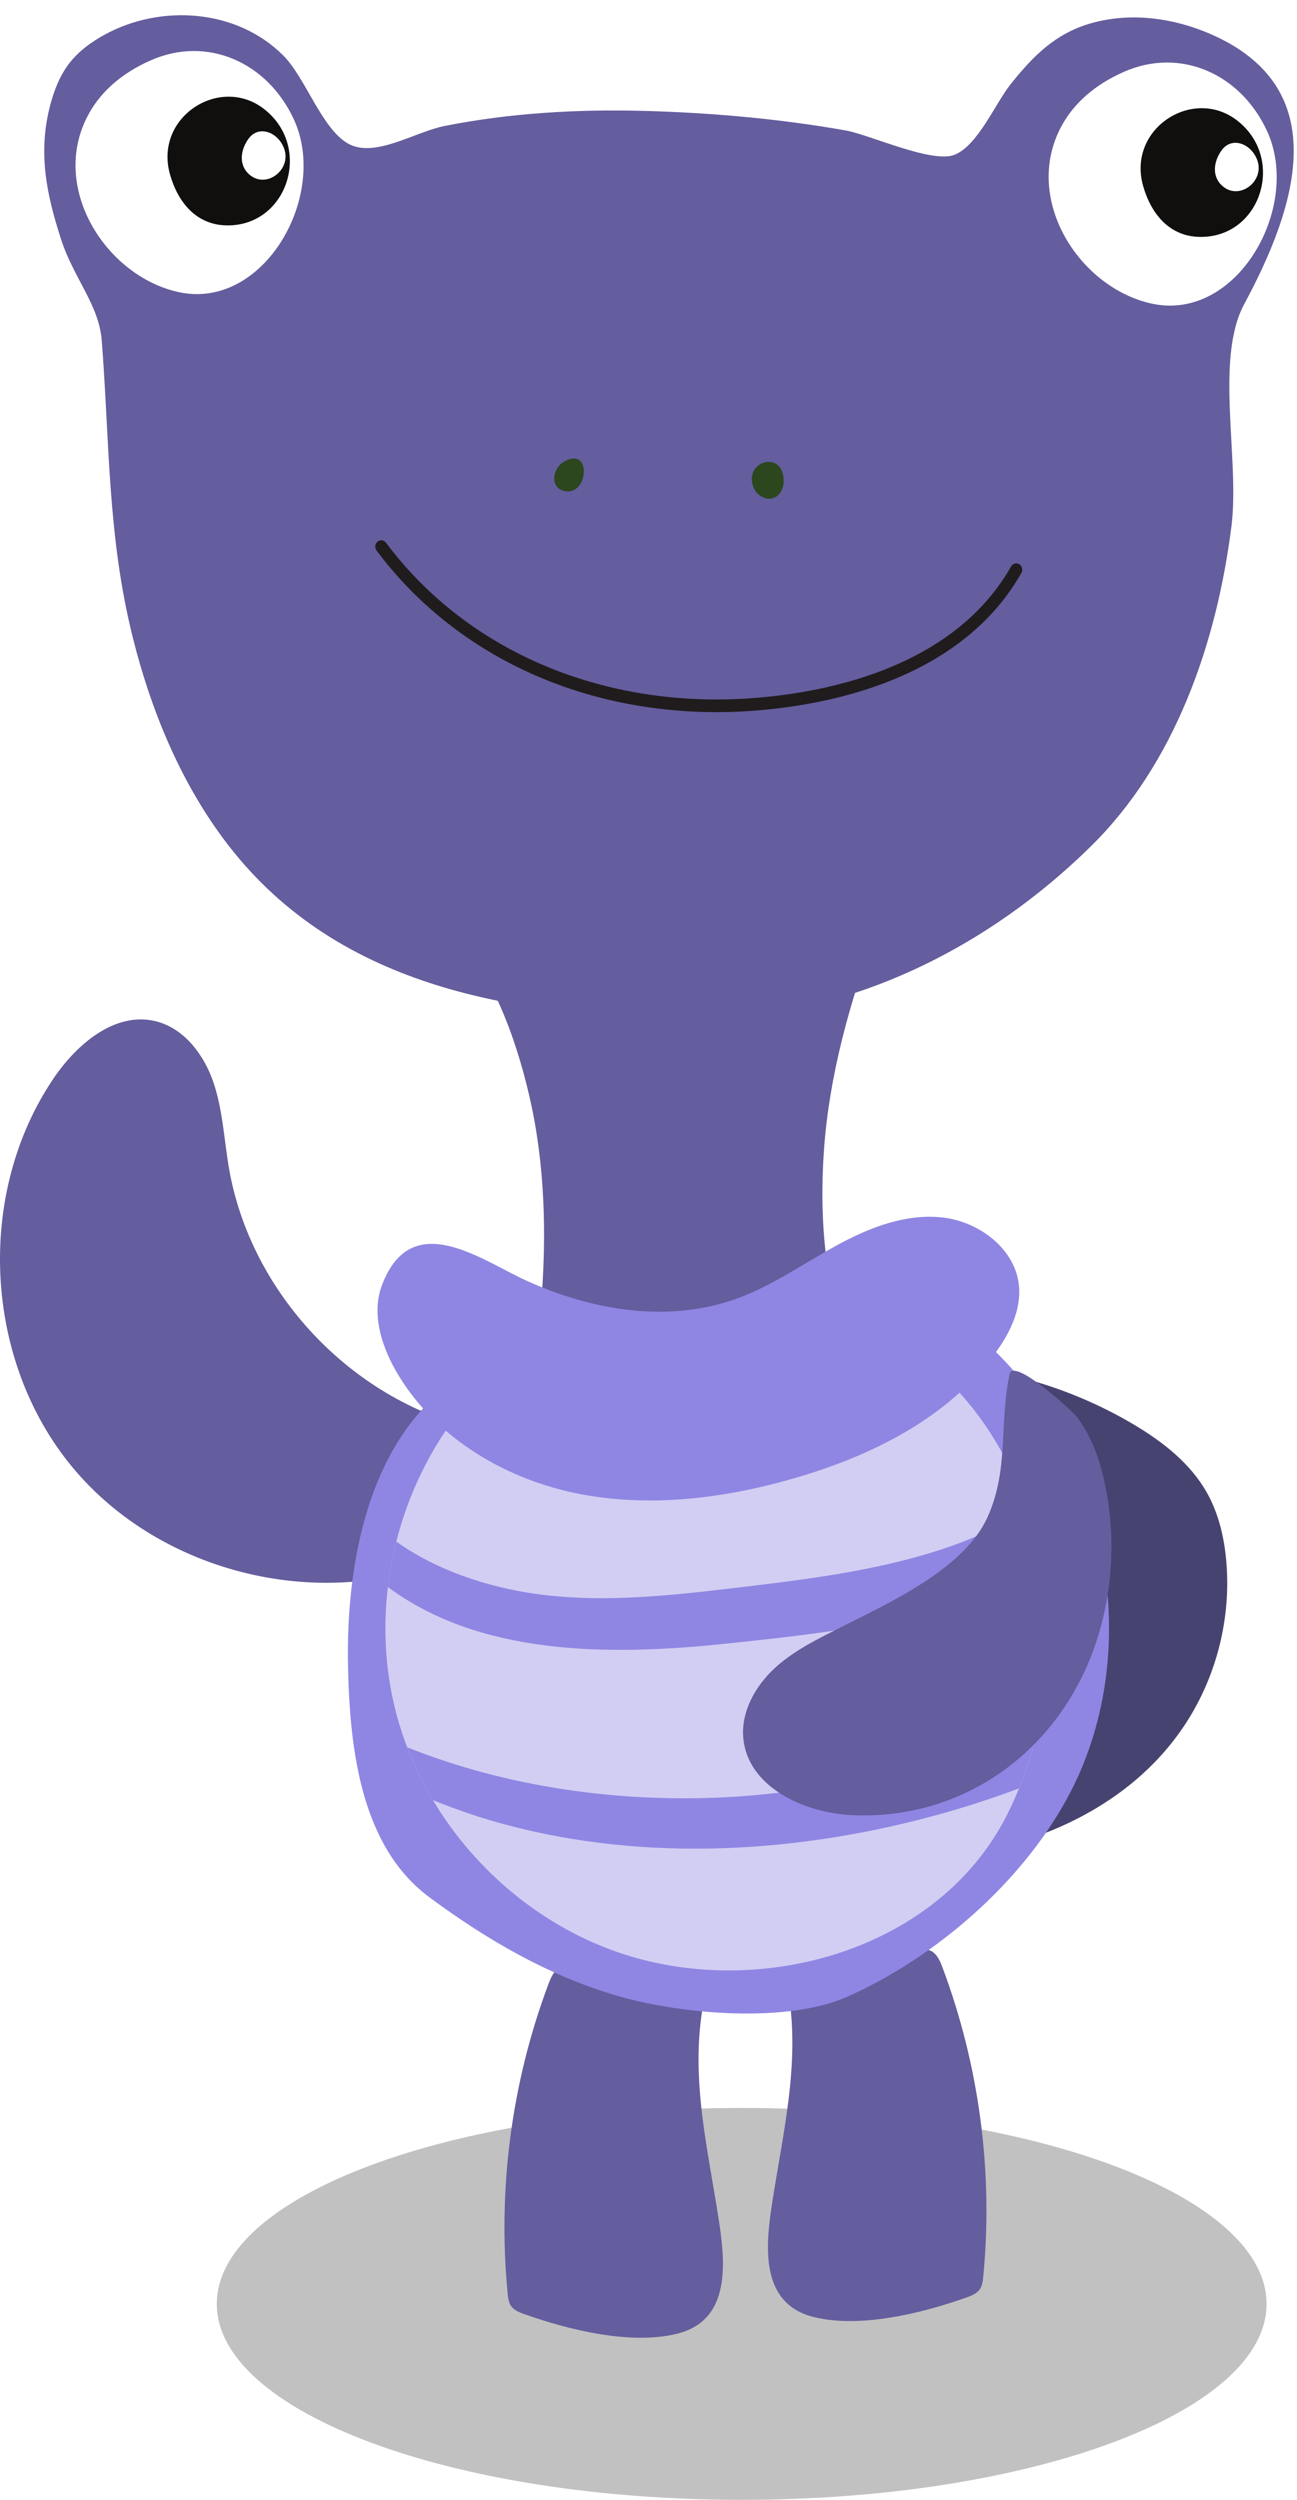 <svg width="341" height="657" viewBox="0 0 341 657" fill="none" xmlns="http://www.w3.org/2000/svg">
<path d="M333 605.5C333 633.94 271.215 657 195 657C118.785 657 57 633.94 57 605.5C57 577.06 118.785 554 195 554C271.215 554 333 577.06 333 605.5Z" fill="#C1C1C1"/>
<g filter="url(#filter0_i)">
<path d="M151.015 513.88C150.194 512.473 148.018 512.447 146.704 513.416C145.391 514.384 144.736 515.987 144.164 517.514C134.486 543.339 130.8 571.389 133.478 598.838C133.584 599.93 133.718 601.068 134.327 601.98C135.106 603.144 136.499 603.71 137.819 604.178C149.275 608.251 165.746 612.398 178.05 609.331C192.476 605.737 190.66 590.189 188.883 578.813C185.696 558.421 180.738 538.844 185.88 518.211L151.015 513.88" fill="#645D9E"/>
<path d="M240.962 509.497C241.783 508.089 243.959 508.063 245.274 509.032C246.586 509.999 247.241 511.602 247.814 513.13C257.491 538.956 261.177 567.005 258.499 594.454C258.393 595.545 258.259 596.685 257.65 597.597C256.873 598.761 255.479 599.325 254.159 599.794C242.703 603.868 226.231 608.018 213.929 604.95C199.501 601.353 201.317 585.805 203.095 574.429C206.281 554.037 211.239 534.459 206.098 513.826L240.962 509.497Z" fill="#645D9E"/>
<path d="M124.287 371.395C92.182 363.687 65.91 335.713 60.23 303.187C58.901 295.567 58.593 287.71 56.091 280.391C53.59 273.073 48.267 266.093 40.731 264.347C30.171 261.903 20.219 270.382 14.13 279.349C-6.423 309.614 -4.342 353.377 18.99 381.554C42.323 409.734 84.928 419.939 118.496 405.39L124.287 371.395" fill="#645D9E"/>
<path d="M248.936 354.827C266.136 356.159 283.016 361.485 297.87 370.262C305.55 374.799 312.888 380.469 317.278 388.234C320.395 393.749 321.871 400.066 322.416 406.377C323.7 421.227 319.878 436.475 311.735 448.965C294.215 475.842 259.19 486.887 227.192 484.538L248.936 354.827Z" fill="#474371"/>
<path d="M255.876 345.937C288.132 372.518 300.44 420.725 284.871 459.515C274.276 485.914 248.828 509.062 223.028 520.667C207.114 527.827 179.576 525.414 163.146 520.774C144.871 515.615 128.138 505.943 112.884 494.631C94.86 481.263 91.994 455.695 91.504 434.301C90.828 404.713 97.88 370.777 123.686 356.285L255.876 345.937Z" fill="#8F86E3"/>
<path d="M273.199 448.663C271.958 454.621 270.198 460.438 267.91 466.015C266.967 468.374 265.909 470.685 264.771 472.949C246.879 508.413 200.641 521.406 164.098 509.632C143.135 502.87 125.082 487.967 113.813 469.086C111.167 464.658 108.902 460.025 107.063 455.218C105.741 451.779 104.637 448.25 103.762 444.651C101.267 434.347 100.727 423.618 101.981 413.098C102.463 409.073 103.199 405.083 104.199 401.15C108.178 385.442 116.205 370.735 127.646 359.249L237.473 349.313C253.215 359.661 264.035 375.151 270.002 392.629C271.705 397.619 273.015 402.771 273.913 408.015C276.258 421.399 276.017 435.359 273.199 448.663Z" fill="#D2CEF3"/>
<path d="M158.447 355.043C158.494 354.629 158.534 354.193 158.571 353.741C158.883 354.254 159.231 354.745 159.61 355.221C159.505 355.207 159.399 355.198 159.294 355.183C159.011 355.141 158.73 355.087 158.447 355.043V355.043ZM230.142 241.215C233.038 233.375 222.339 224.746 215.414 229.894C208.115 235.319 202.803 242.071 198.905 249.625C196.646 248.034 193.639 247.333 190.143 247.935C181.731 249.386 173.339 250.939 164.945 252.477C164.493 252.559 164.069 252.679 163.659 252.815C158.93 249.507 153.357 247.55 146.73 247.822C143.167 247.97 140.315 249.575 138.483 251.926C133.693 245.634 128.143 239.893 122.146 234.746C119.307 232.309 115.531 236.035 118.029 238.862C129.123 251.41 135.359 267.721 139.129 283.883C143.33 301.897 143.762 320.782 142.231 339.159C141.863 343.577 141.371 347.982 140.807 352.378C140.247 356.746 139.315 361.166 141.606 365.265C145.949 373.037 157.479 372.895 165.251 373.585C183.405 375.193 201.934 372.825 219.223 367.146C225.187 365.187 227.21 359.25 224.665 353.775C216.818 336.903 215.333 316.322 216.647 298.042C218.051 278.557 223.397 259.475 230.142 241.215" fill="#645D9E"/>
<path d="M303.114 0.857C297.606 0.253 292.031 0.611 286.694 2.161C277.475 4.837 271.743 10.6 265.794 18.023C261.651 23.195 257.071 34.301 250.923 36.689C244.962 38.999 228.763 31.425 222.265 30.27C204.887 27.186 186.575 25.611 169.441 25.148C151.885 24.669 134.221 25.683 116.937 29.096C109.002 30.662 98.465 37.708 91.485 33.718C84.541 29.75 80.363 16.489 74.495 10.605C62.317 -1.609 42.446 -3.038 27.519 5.108C23.814 7.13 20.307 9.722 17.779 13.22C15.646 16.173 14.279 19.67 13.309 23.238C9.859 35.911 12.198 47.073 16.133 59.126C19.378 69.069 26.023 76.156 26.75 85.478C28.847 112.39 28.239 136.856 34.926 163.606C39.654 182.522 47.243 200.956 58.729 216.434C87.681 255.448 134.23 262.54 178.059 263.862C218.761 265.09 257.422 247.369 286.919 218.313C308.781 196.775 319.829 165.386 323.758 134.373C326.005 116.645 319.299 90.458 327.147 75.879C340.618 50.85 351.302 19.2 318.153 4.898C313.361 2.83 308.266 1.422 303.114 0.857" fill="#645D9E"/>
<path d="M188.461 183.162C151.797 183.162 119.203 167.691 99.002 140.689C98.463 139.969 98.581 138.923 99.263 138.354C99.945 137.783 100.937 137.909 101.479 138.63C121.077 164.825 152.771 179.835 188.461 179.835C188.554 179.835 188.639 179.835 188.733 179.835C202.185 179.807 247.507 177.201 265.83 144.867C266.279 144.077 267.241 143.822 267.997 144.293C268.741 144.763 268.989 145.785 268.542 146.573C249.366 180.406 202.61 183.133 188.738 183.162C188.646 183.162 188.554 183.162 188.461 183.162" fill="#201C1D"/>
<path d="M276.063 100.709C275.023 101.983 274.603 103.723 275.95 104.889C278.901 107.438 282.33 101.703 280.211 99.581C279.101 98.467 277.207 99.306 276.063 100.709Z" fill="#645D9E"/>
<path d="M296.914 98.867C299.226 97.727 300.084 92.799 296.99 91.729C292.678 90.238 289.982 93.599 293.18 97.459C294.566 99.13 295.886 99.375 296.914 98.867Z" fill="#645D9E"/>
<path d="M304.155 121.785C308.647 121.683 310.193 116.501 306.225 113.821C301.421 110.571 296.931 118.274 301.359 121.135C302.185 121.667 303.187 121.807 304.155 121.785" fill="#645D9E"/>
<path d="M281.002 126.585C283.957 129.933 289.657 125.447 286.834 121.626C284.003 117.793 277.67 122.806 281.002 126.585Z" fill="#645D9E"/>
<path d="M59.984 97.398C61.972 96.257 63.302 93.561 60.694 91.871C57.67 89.913 53.696 94.237 56.346 97.157C57.303 98.211 58.767 98.097 59.984 97.398Z" fill="#645D9E"/>
<path d="M47.468 118.182C52.768 115.77 48.07 108.711 44.067 112.599C41.287 115.301 43.863 119.822 47.468 118.182Z" fill="#645D9E"/>
<path d="M80.332 104.456C78.966 101.473 74.183 101.168 72.639 104.098C70.556 108.049 75.593 112.049 78.915 109.692C80.472 108.586 81.15 106.237 80.332 104.456Z" fill="#645D9E"/>
<path d="M151.767 124.183C154.741 121.433 154.087 114.021 148.253 117.345C147.071 118.018 146.203 119.286 145.871 120.61C145.387 122.543 146.046 124.597 148.553 125.082C149.873 125.339 150.955 124.934 151.767 124.183Z" fill="#2C461E"/>
<path d="M206.047 122.298C205.883 114.026 195.319 117.239 198.152 124.195C199.07 126.449 201.859 127.814 203.902 126.642C205.332 125.822 206.08 124.015 206.047 122.298Z" fill="#2C461E"/>
<path d="M279.527 28.357C268.318 47.603 283.458 71.641 302.885 75.811C325.249 80.613 342.311 50.403 333.127 30.446C326.188 15.367 310.307 8.335 295.46 14.893C287.815 18.269 282.646 23.001 279.527 28.357Z" fill="white"/>
<path d="M315.667 58.267C331.661 58.31 338.133 37.422 325.098 27.544C313.503 18.758 296.25 29.881 300.559 44.928C302.723 52.48 307.681 58.248 315.667 58.267Z" fill="#100F0D"/>
<path d="M321.897 45.278C326.286 48.41 332.498 43.471 330.557 38.097C329.005 33.794 323.922 31.758 321.199 35.479C318.931 38.578 318.486 42.845 321.897 45.278" fill="white"/>
<path d="M23.679 25.329C12.47 44.578 27.61 68.613 47.036 72.785C69.4 77.587 86.463 47.377 77.279 27.421C70.34 12.341 54.459 5.31 39.612 11.867C31.967 15.243 26.798 19.975 23.679 25.329Z" fill="white"/>
<path d="M59.821 55.242C75.813 55.283 82.285 34.395 69.249 24.517C57.655 15.732 40.402 26.855 44.713 41.901C46.877 49.452 51.833 55.221 59.821 55.242" fill="#100F0D"/>
<path d="M66.05 42.253C70.438 45.383 76.648 40.443 74.708 35.07C73.156 30.767 68.074 28.731 65.351 32.453C63.083 35.55 62.638 39.819 66.05 42.253" fill="white"/>
<path d="M194.282 337.081C203.41 333.666 211.466 327.961 220.016 323.287C228.568 318.614 238.158 314.878 247.839 315.978C257.523 317.077 267.048 324.318 267.918 334.023C268.49 340.391 265.394 346.533 261.619 351.691C249.187 368.681 229.198 378.601 208.979 384.465C190.164 389.922 170.096 392.397 150.932 388.338C131.767 384.281 113.587 373.086 103.942 356.035C100.099 349.241 97.67 340.938 100.463 333.65C108.283 313.239 126.506 327.197 138.568 332.647C155.886 340.475 176.054 343.898 194.282 337.081Z" fill="#8F86E3"/>
<path d="M273.912 408.015C265.184 413.202 254.801 416.513 246.131 418.974C227.871 424.125 208.794 426.102 189.97 428.069C159.647 431.231 126.047 430.989 101.98 413.098C102.463 409.073 103.199 405.083 104.199 401.15C112.892 407.382 123.438 411.373 133.624 413.603C152.806 417.801 172.894 415.742 192.19 413.454C208.99 411.465 225.915 409.487 242.232 404.829C249.604 402.725 256.778 400.081 263.54 396.458C265.782 395.251 267.91 393.939 270.002 392.629C271.704 397.619 273.015 402.771 273.912 408.015" fill="#8F86E3"/>
<path d="M273.199 448.663C271.958 454.621 270.198 460.438 267.91 466.015C261.608 468.374 255.238 470.489 248.764 472.327C229.687 477.757 209.887 481.067 190.062 481.734C170.939 482.378 151.53 480.527 133.027 475.571C126.415 473.813 120.034 471.627 113.812 469.086C111.167 464.658 108.902 460.025 107.063 455.218C133.499 465.809 163.188 469.799 191.086 468.326C210.082 467.326 228.826 463.658 246.97 458.058C255.538 455.414 263.999 452.425 272.291 449.043C272.59 448.917 272.888 448.79 273.199 448.663Z" fill="#8F86E3"/>
<path d="M222.319 423.057C215.922 426.29 209.306 429.355 203.976 434.15C198.646 438.946 194.7 445.899 195.443 453.034C196.746 465.573 211.171 472.402 223.764 473.031C253.376 474.51 278.362 456.123 287.908 428.422C292.583 414.862 293.471 399.909 290.464 385.883C289.067 379.363 287.112 373.887 283.259 368.511C282.283 367.15 266.388 352.527 265.426 357.146C262.648 370.449 265.328 382.155 259.606 394.79C253.64 407.962 234.94 416.681 222.319 423.057" fill="#645D9E"/>
</g>
<defs>
<filter id="filter0_i" x="0" y="0" width="340.138" height="614.394" filterUnits="userSpaceOnUse" color-interpolation-filters="sRGB">
<feFlood flood-opacity="0" result="BackgroundImageFix"/>
<feBlend mode="normal" in="SourceGraphic" in2="BackgroundImageFix" result="shape"/>
<feColorMatrix in="SourceAlpha" type="matrix" values="0 0 0 0 0 0 0 0 0 0 0 0 0 0 0 0 0 0 127 0" result="hardAlpha"/>
<feOffset dy="4"/>
<feGaussianBlur stdDeviation="2"/>
<feComposite in2="hardAlpha" operator="arithmetic" k2="-1" k3="1"/>
<feColorMatrix type="matrix" values="0 0 0 0 0 0 0 0 0 0 0 0 0 0 0 0 0 0 0.25 0"/>
<feBlend mode="normal" in2="shape" result="effect1_innerShadow"/>
</filter>
</defs>
</svg>
